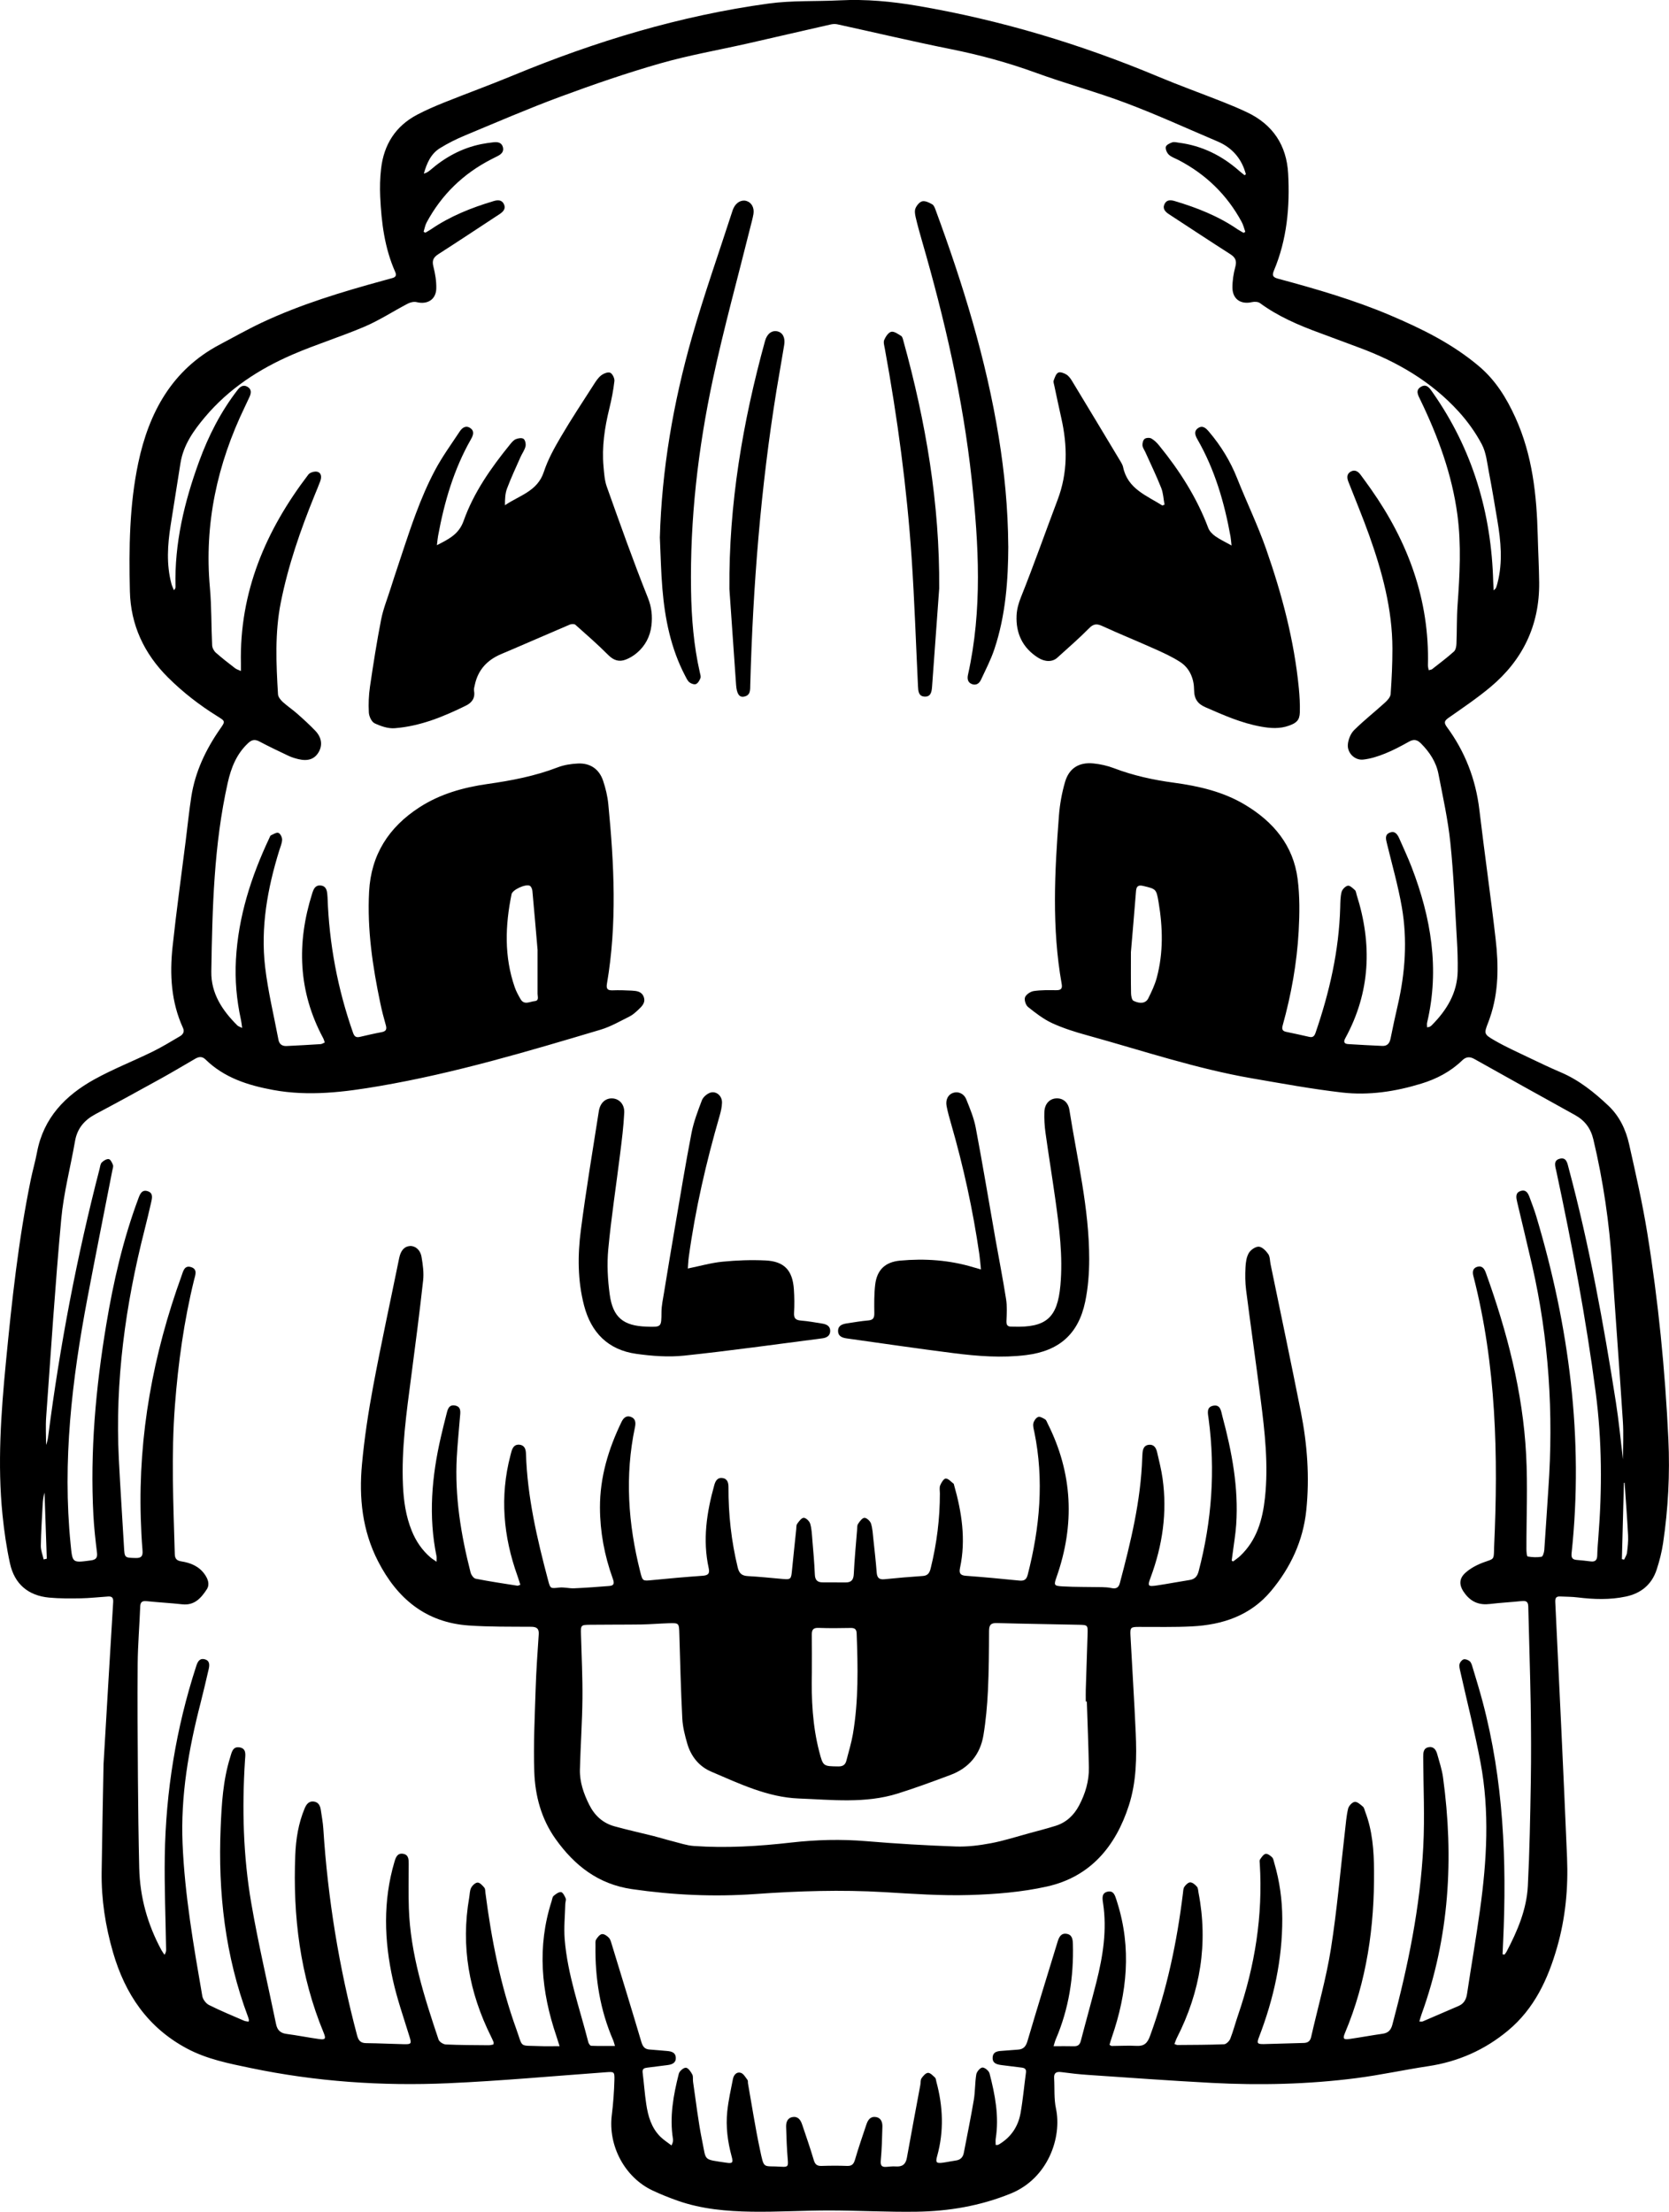 <?xml version="1.0" encoding="UTF-8"?>
<svg id="Layer_1" data-name="Layer 1" xmlns="http://www.w3.org/2000/svg" viewBox="0 0 679.19 900">
  <path d="M42.15,717.57c1.41-23.87,2.62-44.78,3.91-65.69.11-1.75-.49-2.36-2.07-2.26-3.7.24-7.4.67-11.11.74-4.29.08-8.61.1-12.88-.29-8.56-.8-14.11-5.56-15.94-13.92-1.42-6.5-2.37-13.12-3.04-19.74-2.09-20.7-.62-41.32,1.37-61.96,2.42-24.98,5.09-49.91,10.15-74.53.77-3.72,1.84-7.38,2.54-11.11,2.63-13.95,11.52-23.08,23.32-29.61,7.59-4.2,15.74-7.39,23.55-11.21,3.85-1.88,7.54-4.13,11.24-6.31,1.23-.72,2.01-1.81,1.28-3.41-4.84-10.57-5.45-21.75-4.24-33.04,1.53-14.36,3.53-28.66,5.33-42.99.76-6.03,1.37-12.09,2.3-18.1,1.58-10.13,5.88-19.16,11.69-27.51,2.19-3.15,2.24-3.12-1.13-5.21-7.27-4.52-13.98-9.72-20.07-15.78-9.74-9.7-15.17-21.39-15.49-35.04-.41-17.49-.21-35.08,3.41-52.23,4.32-20.46,13.72-37.93,33.2-48.19,5.67-2.99,11.26-6.17,17.06-8.9,15.88-7.47,32.62-12.51,49.5-17.13,1.22-.33,2.44-.68,3.66-1.01,1.35-.37,1.75-1.11,1.16-2.45-4.34-9.75-5.64-20.12-6.12-30.63-.17-3.78-.08-7.62.35-11.38,1.11-9.8,5.85-17.36,14.69-22.01,3.58-1.88,7.31-3.49,11.07-5,9.32-3.73,18.77-7.17,28.04-11.01,33.47-13.85,67.93-24.28,103.86-29.21,9.56-1.31,19.37-.82,29.05-1.31,10.61-.54,21.1.45,31.53,2.23,33.79,5.76,66.39,15.56,97.99,28.8,8.71,3.65,17.62,6.86,26.41,10.33,3.29,1.3,6.57,2.68,9.77,4.2,10.51,4.98,16.1,13.44,16.72,24.95.73,13.53-.47,26.86-5.82,39.51-.95,2.24,0,2.78,1.85,3.28,15.42,4.15,30.75,8.6,45.49,14.85,12.87,5.46,25.35,11.61,36.12,20.72,6.72,5.68,11.17,12.83,14.81,20.84,7,15.39,8.7,31.63,9.12,48.18.16,6.33.51,12.66.58,18.99.18,17.34-6.65,31.54-19.86,42.57-5.36,4.48-11.19,8.41-16.92,12.43-1.66,1.16-2.16,1.91-.82,3.73,7.43,10.07,11.79,21.32,13.27,33.79,2.07,17.53,4.6,35,6.61,52.54,1.24,10.79,1.29,21.6-2.34,32.09-.19.56-.38,1.12-.6,1.67-1.83,4.72-1.96,4.94,2.54,7.53,4.52,2.61,9.31,4.76,14.03,7.02,4.26,2.05,8.54,4.08,12.89,5.94,7.44,3.17,13.6,8.13,19.39,13.6,4.51,4.27,7.09,9.74,8.41,15.64,2.68,11.94,5.41,23.9,7.37,35.97,4.51,27.87,7.29,55.94,8.61,84.14.66,14.12-.08,28.21-2.15,42.2-.54,3.65-1.47,7.29-2.62,10.81-1.98,6.04-6.32,9.63-12.52,10.95-6.53,1.39-13.08,1.15-19.66.35-2.34-.29-4.71-.27-7.07-.38-1.64-.08-2.08.6-2,2.31,1.66,34.67,3.35,69.34,4.79,104.02.51,12.28-.63,24.46-4.04,36.37-3.74,13.06-9.29,25.04-20.01,33.95-9.44,7.85-20.24,12.64-32.43,14.47-9.77,1.47-19.44,3.6-29.23,4.86-19.56,2.52-39.24,2.98-58.92,1.94-16.78-.89-33.54-2.11-50.3-3.25-3.62-.24-7.23-.65-10.83-1.13-2.02-.27-3.1.22-2.97,2.44.24,4.12-.11,8.35.74,12.34,2.5,11.7-3.14,28.45-18.46,34.65-12.41,5.03-25.15,7.18-38.3,7.37-11.81.17-23.63-.49-35.45-.51-10.55,0-21.11.66-31.65.5-10.14-.16-20.27-1.04-29.96-4.43-3.5-1.23-6.97-2.61-10.32-4.19-11.32-5.32-18.15-18.19-16.61-30.65.59-4.76.94-9.56,1.07-14.36.09-3.4-.17-3.35-3.48-3.11-21.39,1.55-42.76,3.52-64.17,4.47-26.99,1.2-53.82-.65-80.38-6.19-8.97-1.87-17.83-3.6-26.01-7.98-15.9-8.52-25.07-22.1-29.99-39.05-3.11-10.71-4.79-21.6-4.64-32.74.21-15.71.55-31.41.78-44.16ZM611.42,795.18c.27.06.54.11.81.17.28-.39.62-.76.84-1.18,4.44-8.44,8.19-17.2,8.68-26.81.71-13.99.96-28.01,1.2-42.02.17-10.55.13-21.12-.04-31.67-.22-13.34-.69-26.67-.99-40-.04-2.01-.95-2.38-2.71-2.19-4.28.45-8.59.66-12.87,1.18-4.14.51-7.36-.64-10.01-3.98-2.49-3.13-2.94-6.06.02-8.72,2.17-1.95,5-3.4,7.78-4.37,3.68-1.28,3.78-.99,3.86-4.87,0-.42,0-.84.03-1.27,1.72-37.1.89-74-8.44-110.25-.41-1.57-.31-3.19,1.58-3.74,2.02-.59,2.92.84,3.5,2.45,8.63,23.95,15.04,48.45,16.39,73.96.68,12.79.09,25.65.12,38.48,0,1.04.16,2.93.49,2.98,1.86.33,3.82.42,5.67.11.52-.09,1.04-1.76,1.11-2.75.61-8.26,1.07-16.52,1.65-24.78,2.16-30.71.25-61.11-6.63-91.16-1.96-8.56-4.05-17.09-6.06-25.65-.41-1.76-.86-3.76,1.43-4.5,2.29-.73,3.09,1.09,3.72,2.83.89,2.46,1.85,4.9,2.6,7.41,13.42,44.81,19.38,90.41,14.4,137.15-.18,1.67.22,2.6,2.01,2.74,1.94.15,3.87.37,5.79.61,1.87.23,2.59-.6,2.64-2.43.06-2.45.25-4.89.45-7.33,1.56-19.68,1.49-39.33-1.07-58.93-3.96-30.26-9.65-60.21-16.02-90.03-.41-1.94-1.41-4.4,1.37-5.13,2.8-.73,3.12,1.9,3.64,3.82,8.4,31.37,14.21,63.28,19.23,95.33,1.18,7.52,1.89,15.12,2.88,23.16,0-5.47.27-10.46-.05-15.41-1.37-21.15-2.98-42.29-4.37-63.44-1.14-17.32-3.62-34.42-7.64-51.31-1.08-4.54-3.47-7.72-7.49-9.94-13.67-7.56-27.32-15.16-40.94-22.8-1.92-1.07-3.41-.92-4.99.61-4.71,4.55-10.36,7.5-16.59,9.41-10.53,3.23-21.36,4.88-32.27,3.62-12.23-1.41-24.36-3.65-36.5-5.74-22.95-3.96-45.01-11.41-67.39-17.59-4.79-1.32-9.59-2.83-14.09-4.9-3.54-1.64-6.73-4.12-9.8-6.58-.94-.75-1.63-2.93-1.21-3.96.47-1.17,2.24-2.32,3.58-2.52,2.98-.44,6.06-.37,9.09-.34,1.89.01,2.6-.56,2.24-2.54-4.06-22.76-2.88-45.62-1.12-68.47.35-4.6,1.19-9.24,2.47-13.67,1.63-5.66,5.71-8.18,11.58-7.59,2.83.28,5.7.93,8.35,1.94,7.87,3,16,4.77,24.32,5.89,10.19,1.38,20.14,3.65,29.08,9.03,11.5,6.91,19.58,16.5,21.33,30.12.9,6.98.82,14.17.43,21.22-.71,13.02-3.02,25.83-6.51,38.4-.39,1.39-.2,2.28,1.39,2.61,3.14.65,6.28,1.33,9.41,2.05,1.47.34,2.1-.28,2.57-1.64,5.69-16.55,9.55-33.45,10.04-51.02.06-2.11.04-4.28.56-6.29.27-1.05,1.53-2.36,2.54-2.56.83-.16,2.05,1.03,2.91,1.82.44.4.47,1.24.68,1.88,6.38,20.09,5.62,39.62-4.63,58.38-.82,1.5-.42,2.27,1.19,2.37,4.63.29,9.26.54,13.89.74,2.05.09,2.97-1.09,3.36-3.04.91-4.56,1.9-9.09,2.94-13.62,3.02-13.15,3.95-26.45,1.65-39.75-1.51-8.71-3.96-17.26-6.05-25.86-.44-1.8-1.03-3.71,1.19-4.54,2.21-.83,3.16.92,3.91,2.62,1.66,3.79,3.42,7.54,4.91,11.4,7.9,20.51,11.49,41.47,6.32,63.3-.14.57-.02,1.2-.02,1.93.62-.13.89-.13,1.09-.24.29-.16.58-.36.81-.6,6.08-6.12,10.41-13.12,10.56-22.04.07-4.3-.07-8.61-.33-12.91-.79-13.14-1.29-26.32-2.66-39.4-.98-9.38-3.04-18.65-4.84-27.93-.94-4.84-3.59-8.85-7.07-12.36-1.56-1.57-2.91-1.89-4.89-.78-3.16,1.77-6.39,3.5-9.75,4.85-2.86,1.15-5.9,2.14-8.94,2.46-3.44.36-6.53-2.74-6.21-6.19.18-2.02,1.13-4.4,2.54-5.8,4.01-3.97,8.47-7.47,12.65-11.28.99-.9,2.14-2.21,2.22-3.41.43-6.15.73-12.31.72-18.47-.02-16.02-4.15-31.26-9.48-46.19-2.61-7.31-5.62-14.49-8.44-21.72-.64-1.65-.71-3.26,1.07-4.18,1.65-.85,2.93.05,3.91,1.37,1.41,1.9,2.79,3.82,4.16,5.75,15.15,21.52,23.9,45.11,23.23,71.75-.02.61.19,1.23.33,2,.65-.19,1.11-.21,1.4-.44,2.99-2.35,6.03-4.63,8.86-7.16.72-.65.98-2.09,1.02-3.19.22-5.23.08-10.47.45-15.68.88-12.23,1.57-24.44-.05-36.67-2.2-16.53-7.88-31.92-15.08-46.83-.88-1.81-2.2-3.94.24-5.35,2.41-1.4,3.66.75,4.82,2.4,16.21,23.11,23.85,48.97,24.58,77.03.03.99.11,1.98.2,3.44.62-.68.85-.83.93-1.04.23-.63.43-1.28.6-1.93,2.22-8.55,1.39-17.1-.06-25.64-1.1-6.49-2.16-12.99-3.41-19.45-.74-3.85-1.11-8.01-2.89-11.38-2.53-4.8-5.8-9.35-9.46-13.37-11.15-12.25-25.11-20.32-40.53-26.02-5.39-1.99-10.76-4.03-16.15-6.01-8.51-3.12-16.79-6.68-24.16-12.09-.78-.57-2.23-.62-3.25-.39-4.52,1.05-7.9-1.2-7.94-5.86-.02-2.83.42-5.74,1.17-8.48.69-2.51,0-3.88-2.1-5.21-8.33-5.32-16.56-10.78-24.84-16.18-1.52-.99-2.77-2.2-1.88-4.15.84-1.85,2.55-1.72,4.17-1.24,9.02,2.69,17.72,6.11,25.55,11.48.79.54,1.67.97,2.5,1.46.22-.15.44-.3.66-.44-.48-1.35-.8-2.78-1.48-4.03-5.96-11.02-14.56-19.36-25.66-25.15-1.35-.7-2.89-1.19-3.97-2.19-.78-.72-1.43-2.22-1.23-3.17.16-.79,1.6-1.51,2.61-1.85.81-.27,1.83.03,2.75.15,9.34,1.21,17.4,5.2,24.43,11.38.72.63,1.49,1.22,2.24,1.83.19-.13.37-.25.56-.38-.24-.74-.45-1.5-.72-2.23-1.99-5.27-5.67-8.93-10.81-11.12-12.36-5.25-24.58-10.85-37.13-15.58-12.07-4.56-24.6-7.91-36.73-12.34-11.39-4.16-22.98-7.3-34.85-9.68-15.39-3.09-30.67-6.71-46-10.06-.87-.19-1.85-.14-2.73.06-11.27,2.55-22.53,5.18-33.81,7.74-11.85,2.68-23.87,4.76-35.54,8.1-13.7,3.92-27.22,8.58-40.6,13.53-13.13,4.86-26.01,10.43-38.95,15.82-3.49,1.46-6.92,3.17-10.13,5.16-3.73,2.31-5.36,6.21-6.54,10.34,1.06-.29,1.86-.79,2.57-1.4,6.05-5.24,12.86-8.98,20.75-10.59,1.65-.34,3.33-.57,5.01-.76,1.71-.2,3.34.05,3.86,2.01.47,1.78-.65,2.84-2.12,3.58-.9.46-1.81.92-2.71,1.38-11.37,5.86-20.15,14.37-26.21,25.64-.62,1.15-.84,2.52-1.24,3.78.23.14.46.27.69.41.76-.46,1.55-.87,2.29-1.37,7.83-5.36,16.51-8.82,25.54-11.51,1.64-.49,3.31-.56,4.17,1.26.86,1.82-.26,3.03-1.69,4-.42.28-.85.55-1.27.83-7.91,5.19-15.79,10.42-23.75,15.53-2.01,1.29-2.62,2.6-2,5.01.74,2.91,1.26,5.99,1.18,8.98-.13,4.5-3.63,6.59-8,5.51-1.11-.27-2.6.08-3.65.64-5.82,3.04-11.37,6.69-17.38,9.27-9.7,4.15-19.84,7.26-29.52,11.45-13.61,5.89-25.88,13.89-35.56,25.39-4.66,5.54-8.81,11.37-9.99,18.77-1.34,8.42-2.68,16.83-4,25.25-1.25,7.98-1.79,15.96.33,23.89.23.88.67,1.71,1.01,2.56.54-.57.65-.98.64-1.39-.46-17.69,3.59-34.53,9.6-50.99,3.82-10.46,8.83-20.27,15.67-29.12,1.12-1.46,2.43-2.24,4.11-1.21,1.61.98,1.43,2.52.74,4.04-.63,1.38-1.28,2.76-1.94,4.13-11.21,23.23-16.53,47.57-14.19,73.46.7,7.8.54,15.68.92,23.52.05,1.03.72,2.29,1.51,2.99,2.52,2.24,5.21,4.29,7.88,6.36.53.41,1.23.58,2.32,1.08,0-1.36.02-2.17,0-2.99-.65-29.15,10.11-54.24,27.45-76.95.65-.86,2.6-1.41,3.66-1.11,1.76.5,1.73,2.29,1.16,3.85-.7,1.9-1.5,3.77-2.26,5.64-5.77,14.19-10.78,28.6-13.78,43.67-2.47,12.41-1.89,24.89-1.14,37.37.06,1.07,1.03,2.28,1.89,3.08,1.86,1.71,4,3.11,5.89,4.79,2.53,2.23,5.04,4.51,7.37,6.94,2.67,2.79,3.04,5.95,1.35,8.8-1.64,2.76-4.3,3.71-8.2,2.78-1.39-.33-2.78-.76-4.07-1.37-3.97-1.87-7.93-3.77-11.81-5.82-1.78-.94-3.03-.76-4.51.61-4.76,4.4-6.98,10.03-8.36,16.16-5.67,25.31-6.27,51.07-6.69,76.83-.15,8.93,4.5,15.9,10.63,21.97.36.36.94.5,1.92.99-.21-1.46-.29-2.43-.5-3.36-1.77-8.05-2.48-16.18-2.03-24.42.95-17.5,6.2-33.81,13.61-49.53.18-.38.33-.92.64-1.06.99-.46,2.25-1.29,3.04-1,.77.29,1.52,1.8,1.5,2.75-.03,1.47-.7,2.93-1.15,4.38-4.79,15.47-7.66,31.27-5.76,47.46,1.17,9.95,3.57,19.76,5.43,29.63.34,1.78,1.52,2.59,3.27,2.51,4.63-.22,9.26-.47,13.89-.77.53-.03,1.04-.41,1.68-.67-.25-.69-.38-1.26-.65-1.76-10.18-18.99-10.86-38.69-4.45-58.94.54-1.7,1.2-3.34,3.32-3.19,2.28.16,2.71,1.95,2.83,3.84.02.34.07.67.08,1.01.65,18.88,4.1,37.24,10.37,55.07.53,1.52,1.22,2.06,2.76,1.7,2.96-.69,5.92-1.38,8.91-1.94,1.78-.34,2.15-1.17,1.67-2.85-.84-2.92-1.6-5.87-2.22-8.84-3.15-15-5.4-30.08-4.58-45.5.8-15.05,8.02-26.2,20.43-34.25,8.46-5.49,17.97-8.14,27.83-9.54,9.73-1.38,19.3-3.21,28.52-6.77,2.55-.98,5.41-1.41,8.16-1.55,5-.25,8.67,2.23,10.28,6.99,1.04,3.1,1.82,6.36,2.13,9.61,2.37,24.35,3.6,48.7-.56,73-.35,2.05.21,2.77,2.3,2.69,2.61-.1,5.24-.02,7.85.12,1.96.11,4.02.34,4.82,2.56.86,2.35-.75,3.84-2.22,5.23-1.1,1.04-2.27,2.1-3.61,2.76-3.84,1.91-7.64,4.12-11.71,5.34-29.62,8.83-59.24,17.66-89.79,22.91-14.47,2.49-28.9,4.32-43.54,1.61-10.2-1.89-19.85-4.94-27.5-12.43-1.34-1.31-2.71-1.1-4.15-.26-4.6,2.67-9.17,5.4-13.82,7.98-8.87,4.9-17.75,9.78-26.71,14.53-4.56,2.42-7.48,5.81-8.38,11.01-1.83,10.56-4.62,21.02-5.6,31.65-2.48,26.82-4.2,53.72-6.14,80.59-.27,3.77-.04,7.58-.04,11.38.53-1.3.75-2.62.92-3.94,4.72-36.57,11.61-72.72,20.86-108.41.23-.9.31-2.01.89-2.59.72-.73,1.95-1.48,2.84-1.36.69.09,1.37,1.46,1.71,2.39.23.63-.11,1.49-.26,2.23-3.39,17.41-6.88,34.8-10.18,52.22-6.24,32.98-10.16,66.12-6.8,99.77.77,7.75.55,7.72,8.29,6.67,2.05-.28,2.7-1.08,2.45-3.15-.61-5.03-1.19-10.07-1.46-15.13-1.39-26.11.96-51.99,5.24-77.72,2.9-17.44,6.86-34.63,13.05-51.24.67-1.8,1.43-3.79,3.86-2.97,2.26.76,1.75,2.79,1.35,4.54-.85,3.7-1.72,7.4-2.66,11.09-7.81,30.62-12.08,61.65-10.49,93.32.6,11.89,1.41,23.78,2.09,35.67.26,4.58.22,4.51,4.82,4.62,2.3.06,2.91-.85,2.73-3.05-.36-4.37-.58-8.77-.71-13.15-1.02-33.97,5.05-66.75,16.59-98.61.68-1.87,1.14-4.44,3.91-3.55,2.73.88,1.66,3.3,1.19,5.2-4.12,16.78-6.47,33.83-7.79,51.04-1.55,20.18-.63,40.35-.06,60.53.05,1.87.8,2.67,2.66,2.96,3.76.58,7.18,1.98,9.49,5.24,1.34,1.89,2.19,4.13.86,6.16-2.3,3.52-5.02,6.62-9.97,6.07-4.78-.53-9.6-.77-14.38-1.27-1.79-.18-2.65.18-2.73,2.18-.29,7.76-.96,15.52-1.03,23.28-.13,15.46-.01,30.91.1,46.37.09,12.24.24,24.49.53,36.73.28,11.86,3.39,23.01,9.05,33.44.36.66.83,1.25,1.24,1.88.58-.88.66-1.53.65-2.17-.2-12.66-.73-25.33-.54-37.99.4-26.35,4.62-52.12,12.77-77.21.55-1.71,1.27-3.41,3.44-2.88,2.2.54,2.04,2.41,1.63,4.14-1.08,4.61-2.13,9.22-3.31,13.8-4.84,18.73-8.11,37.64-7.29,57.09.88,20.91,4.48,41.47,8.03,62.02.23,1.35,1.48,3.01,2.71,3.63,4.67,2.34,9.51,4.33,14.31,6.41.55.24,1.21.25,1.81.37.08-.42.16-.59.13-.74-.09-.41-.2-.82-.35-1.21-9.33-24.84-12.24-50.62-11.14-76.97.4-9.63.95-19.25,3.85-28.55.62-1.98.99-4.61,3.85-4.14,2.9.48,2.35,3.08,2.21,5.15-1.26,19.55-.76,39.07,2.57,58.36,2.84,16.46,6.69,32.75,10.07,49.12.49,2.37,1.72,3.63,4.2,3.96,4.43.59,8.83,1.47,13.26,2.09,2.61.37,2.92-.11,1.89-2.6-9.59-23.16-12.54-47.39-11.54-72.23.26-6.52,1.27-12.95,3.83-19.04.7-1.67,1.72-3.04,3.75-2.76,1.88.26,2.58,1.72,2.82,3.44.35,2.51.85,5.01,1.01,7.53,1.82,28.5,6.4,56.54,13.74,84.14.57,2.14,1.42,3.17,3.72,3.19,5.15.05,10.3.32,15.45.43,2.95.06,3.03-.27,2.17-3.06-2.35-7.66-5.03-15.26-6.76-23.07-3.56-16.03-4.09-32.15.65-48.13.53-1.8,1.2-3.59,3.49-3.22,2.29.37,2.29,2.31,2.29,4.17-.02,5.99-.14,11.99.06,17.98.63,18.57,6.25,36.04,12.09,53.44.31.93,1.92,1.95,2.97,2,5.82.27,11.65.25,17.48.31.63,0,1.26-.19,1.88-.3.04-.45.15-.73.07-.93-.31-.78-.67-1.55-1.04-2.3-8.92-17.92-12.36-36.71-8.88-56.58.23-1.33.19-2.8.78-3.95.5-.96,1.73-2.13,2.65-2.13.92,0,1.98,1.19,2.72,2.08.42.51.36,1.44.46,2.2,2.44,18.81,6.05,37.36,12.52,55.25,2.88,7.96.95,6.66,9.55,7.02,2.56.11,5.13.02,8.09.02-.54-1.7-.89-2.89-1.29-4.06-6.17-18.13-7.93-36.41-1.94-54.97.23-.72.29-1.67.79-2.1.87-.74,2.07-1.66,3.02-1.56.74.08,1.48,1.55,1.9,2.53.26.61-.13,1.48-.15,2.24-.12,4.8-.63,9.64-.25,14.4,1.15,14.42,6.09,28.02,9.62,41.92.14.57.75,1.44,1.16,1.45,3.13.12,6.27.07,9.68.07-.35-1.15-.47-1.73-.7-2.26-5.35-12.3-7.43-25.22-7.23-38.56.01-.84-.14-1.84.26-2.48.56-.92,1.48-2.09,2.38-2.21.89-.12,2.15.74,2.85,1.52.68.77.93,1.97,1.25,3.01,4,13.08,8.02,26.16,11.91,39.27.55,1.85,1.3,3.02,3.32,3.15,2.35.16,4.69.41,7.04.59,1.8.14,3.53.53,3.67,2.68.14,2.17-1.48,2.82-3.3,3.06-2.76.37-5.53.71-8.29,1.05-1.2.15-2.1.41-1.9,2,.54,4.27.83,8.58,1.47,12.83.73,4.9,2.08,9.63,5.73,13.26,1.36,1.35,3.03,2.39,4.56,3.57.6-1.22.69-1.95.58-2.65-1.44-9.05.18-17.85,2.39-26.56.27-1.05,1.91-2.46,2.87-2.42.93.04,2,1.61,2.6,2.73.44.81.17,1.99.32,2.99,1.2,8.09,2.1,16.25,3.75,24.25,1.67,8.07.21,7.23,9.78,8.68,2.55.39,2.86,0,2.17-2.57-1.63-6.01-2.43-12.13-1.78-18.32.47-4.43,1.44-8.82,2.31-13.2.32-1.62,1.51-3.02,3.21-2.48,1.1.35,1.89,1.81,2.7,2.87.27.35.13.99.22,1.48,1.58,8.89,2.94,17.83,4.82,26.66,1.83,8.61,1.12,6.65,8.8,7.2,2.65.19,2.78-.28,2.56-2.89-.38-4.44-.55-8.9-.67-13.36-.05-1.87.54-3.67,2.73-3.98,2.17-.31,3.19,1.25,3.79,3.04,1.62,4.79,3.29,9.58,4.72,14.43.53,1.79,1.31,2.49,3.17,2.43,3.46-.11,6.93-.14,10.38,0,2.03.08,2.73-.79,3.27-2.63,1.39-4.78,3.02-9.49,4.6-14.21.6-1.78,1.58-3.36,3.76-3.07,2.19.29,2.81,2.07,2.76,3.95-.11,4.54-.23,9.09-.65,13.61-.19,2.04.2,2.9,2.29,2.73,1.26-.1,2.54-.26,3.79-.17,2.65.2,4.07-.85,4.54-3.54,1.76-9.89,3.64-19.75,5.47-29.63.17-.91.02-2.01.49-2.71.64-.95,1.7-2.16,2.63-2.2.94-.04,2,1.13,2.86,1.93.37.35.38,1.09.54,1.66,2.72,10.07,3.14,20.15.32,30.28-.73,2.62-.33,3.04,2.38,2.67,1.76-.24,3.49-.64,5.24-.88,1.85-.25,2.88-1.32,3.22-3.07,1.39-7.21,2.87-14.4,4.09-21.64.57-3.4.43-6.93,1-10.33.19-1.11,1.57-2.73,2.49-2.79.95-.06,2.63,1.34,2.9,2.38,2.25,8.69,3.95,17.48,2.52,26.54-.13.83-.02,1.71-.02,2.58.48,0,.65.04.8,0,.24-.07.48-.18.69-.31,4.77-2.89,7.65-7.2,8.62-12.58.98-5.47,1.46-11.04,2.21-16.56.21-1.55-.64-1.89-1.87-2.04-2.6-.3-5.2-.64-7.79-.97-1.92-.24-3.99-.59-3.9-3.05.1-2.63,2.31-2.7,4.31-2.82,2.02-.13,4.03-.33,6.04-.46,2.25-.15,3.21-1.35,3.85-3.54,3.98-13.53,8.15-27,12.28-40.49.55-1.79,1.43-3.47,3.67-3.08,2.21.38,2.46,2.23,2.51,4.11.37,13.44-1.64,26.44-6.98,38.84-.31.72-.48,1.5-.88,2.77,3.09,0,5.69-.05,8.29.02,1.64.04,2.41-.67,2.81-2.24,2.06-7.93,4.29-15.82,6.3-23.76,2.69-10.62,4.41-21.35,2.72-32.35-.29-1.91-.58-4.01,1.86-4.55,2.47-.55,3.02,1.57,3.61,3.36.11.32.2.65.3.97,5.89,18.59,4.06,36.86-2.2,54.96-.35,1-.63,2.02-.93,3.02.46.26.67.48.88.48,3.38-.01,6.76-.23,10.12-.04,3.05.17,4.41-1.09,5.45-3.93,6.9-18.83,11-38.29,13.43-58.14.11-.92.12-1.98.6-2.68.56-.81,1.61-1.83,2.41-1.79.94.04,2.01.97,2.7,1.78.49.57.47,1.59.63,2.41,4,20.7.74,40.32-8.77,59.02-.4.78-.66,1.63-1.03,2.56.61.21.92.41,1.22.41,6.33-.05,12.67-.04,18.99-.3.89-.04,2.14-1.29,2.52-2.25,1.23-3.14,2.07-6.43,3.17-9.62,6.85-19.96,10.12-40.43,8.84-61.56-.04-.59-.19-1.33.09-1.74.61-.9,1.36-2.08,2.25-2.3.75-.18,1.94.68,2.65,1.38.54.54.67,1.52.91,2.33,2.18,7.43,3.23,15.01,3.25,22.75.03,16.61-3.49,32.52-9.42,47.96-1.02,2.64-.82,3.03,1.92,2.98,5.4-.11,10.8-.34,16.21-.46,1.69-.04,2.65-.73,3.03-2.42,2.71-11.94,6.12-23.77,8.04-35.84,2.51-15.83,3.85-31.84,5.71-47.77.36-3.1.58-6.25,1.29-9.27.26-1.14,1.63-2.64,2.67-2.8,1.02-.15,2.36,1.09,3.37,1.94.52.44.65,1.35.92,2.06,2.95,7.71,3.54,15.8,3.6,23.93.18,22.77-2.93,44.98-11.84,66.13-.96,2.28-.6,2.78,1.87,2.42,4.51-.65,9-1.49,13.51-2.13,2.23-.32,3.33-1.5,3.91-3.65,6.37-23.8,11.33-47.88,12.59-72.52.62-12.12.03-24.3-.03-36.46,0-1.79.09-3.59,2.23-3.97,2.1-.38,3.03,1.19,3.5,2.92.85,3.09,1.9,6.17,2.33,9.33,4.48,32.8,2.63,65.06-8.74,96.44-.33.9-.56,1.83-.89,2.92.71,0,1.07.1,1.34-.01,4.89-2.09,9.77-4.19,14.64-6.31,2.14-.93,3.08-2.63,3.43-4.92,1.72-11.44,3.7-22.85,5.29-34.31,2.76-19.91,3.93-39.91.2-59.81-2.33-12.44-5.48-24.73-8.24-37.09-.22-.98-.51-2.06-.3-2.98.18-.76.96-1.71,1.66-1.92.7-.2,1.81.22,2.44.74.59.48.89,1.42,1.12,2.21,1.41,4.69,2.86,9.37,4.12,14.1,8.56,32.11,9.93,64.84,8.4,97.81-.08,1.71-.16,3.42-.23,5.13ZM460.22,387.31c0,6.4-.05,11.63.05,16.85.02,1.07.32,2.75,1.01,3.08,2.8,1.35,5.03.95,6-1,1.34-2.7,2.67-5.48,3.45-8.38,2.74-10.2,2.48-20.53.73-30.85-.9-5.28-1.02-5.27-6.16-6.51-1.92-.46-2.83-.05-3,2.03-.68,8.64-1.44,17.28-2.07,24.78ZM218.78,386.72c-.62-7.13-1.33-15.68-2.13-24.23-.07-.73-.48-1.77-1.04-2.06-1.68-.87-7.06,1.61-7.43,3.4-2.61,12.74-3.05,25.43,1.31,37.93.58,1.66,1.45,3.23,2.33,4.76,1.49,2.59,3.77,1.03,5.7.85,1.97-.19,1.24-1.83,1.24-2.99.02-5.39,0-10.79,0-17.65ZM661.12,603.33c-.09.01-.19.03-.28.04-.27,10.35-.55,20.7-.82,31.05l.91.19c.41-.93,1.05-1.84,1.17-2.81.29-2.33.56-4.71.44-7.05-.37-7.15-.93-14.29-1.42-21.43ZM17.76,634.53l1.28-.29-.92-26.92c-.48,1.67-.68,3.34-.76,5.01-.29,5.54-.67,11.08-.75,16.63-.03,1.85.74,3.71,1.15,5.57Z" style="fill: #000; stroke-width: 0px;"/>
  <path d="M177.66,635.5c0-1.23.08-1.74-.01-2.21-3.36-16.31-1.96-32.44,1.74-48.49.7-3.04,1.45-6.08,2.23-9.11.48-1.88.86-4.25,3.48-3.8,2.8.47,2.22,2.93,2.06,4.93-.42,5.39-.99,10.77-1.28,16.16-.86,15.94,1.69,31.49,5.62,46.86.25.99,1.23,2.37,2.07,2.54,5.62,1.11,11.3,1.95,16.96,2.84.29.05.62-.18,1.22-.37-.4-1.24-.75-2.42-1.16-3.58-5.77-16.07-7.25-32.39-2.88-49.05.13-.49.26-.98.39-1.47.45-1.68,1.27-3.09,3.25-2.91,2.14.2,2.64,1.88,2.69,3.68.55,17.61,4.53,34.63,9.02,51.55.91,3.43.92,3.3,4.54,2.91,1.97-.21,4.01.38,6.01.3,4.8-.21,9.6-.57,14.39-.95,2.28-.18,1.86-1.62,1.32-3.12-3.34-9.3-5.14-18.87-5.17-28.78-.03-12.37,3.44-23.82,8.76-34.83.76-1.58,1.92-2.76,3.79-2.09,2,.71,2.06,2.46,1.69,4.24-4.17,19.76-2.77,39.31,2.13,58.73,1,3.94.96,3.85,4.92,3.46,6.8-.67,13.62-1.28,20.44-1.76,2.2-.15,3.03-.79,2.52-3.1-2.52-11.47-.83-22.68,2.27-33.78.46-1.66,1.27-3.14,3.24-2.91,2.12.25,2.55,1.95,2.54,3.78-.05,11.03,1.16,21.91,3.76,32.64.57,2.37,1.66,3.37,4.11,3.5,4.8.25,9.59.78,14.39,1.19,2.98.26,3.24-.02,3.54-3.09.56-5.72,1.17-11.43,1.77-17.14.08-.76-.02-1.67.38-2.22.72-1,1.73-2.42,2.65-2.45.9-.02,2.34,1.34,2.64,2.36.62,2.07.7,4.32.88,6.51.4,4.71.83,9.43,1.02,14.15.09,2.28,1,3.24,3.18,3.24,3.12,0,6.24,0,9.36.03,2.3.02,3.19-1.04,3.31-3.4.29-5.99.86-11.96,1.34-17.93.07-.84-.03-1.84.39-2.47.67-1.02,1.7-2.45,2.61-2.48.9-.03,2.35,1.32,2.67,2.34.65,2.06.74,4.31.98,6.49.48,4.45.99,8.9,1.33,13.36.16,2.13.94,3.02,3.16,2.79,5.21-.53,10.43-.98,15.65-1.33,2.18-.15,2.77-1.49,3.2-3.26,2.45-9.97,3.72-20.09,3.71-30.36,0-1.1-.26-2.31.13-3.26.45-1.11,1.47-2.77,2.26-2.77,1.06,0,2.14,1.32,3.19,2.1.11.08.12.31.17.47,3.16,11.09,4.9,22.28,2.45,33.76-.46,2.14.04,3.08,2.39,3.25,7.24.53,14.47,1.21,21.69,1.94,1.95.2,2.94-.34,3.45-2.31,4.94-19.22,6.73-38.58,2.69-58.21-.24-1.15-.63-2.41-.38-3.49.23-.99,1.06-2.22,1.94-2.55.73-.28,1.98.44,2.85.97.5.31.73,1.1,1.03,1.7,10.21,20.28,11.12,41.11,3.63,62.42-1.17,3.34-1.15,3.63,2.45,3.84,5.36.3,10.75.2,16.12.31,1.26.03,2.54.1,3.76.37,1.81.39,2.9-.09,3.4-1.97,4.45-16.76,8.55-33.57,9.12-51.02.02-.59.05-1.18.1-1.77.12-1.71.58-3.31,2.56-3.54,2.12-.24,3,1.29,3.4,3.05.81,3.54,1.72,7.07,2.22,10.66,1.95,13.86-.03,27.27-4.88,40.32-1.29,3.48-1.12,3.76,2.65,3.2,4.42-.66,8.82-1.52,13.24-2.21,2.13-.33,3.13-1.49,3.67-3.56,5.36-20.43,6.85-41.1,4.05-62.06-.27-2.04-1.02-4.71,1.84-5.29,3.09-.63,3.23,2.29,3.78,4.33,3.87,14.42,6.63,29,5.61,44.03-.27,4.03-.98,8.04-1.49,12.06-.11.87-.23,1.73-.34,2.6.19.12.38.23.57.35.96-.74,1.99-1.4,2.86-2.23,6.81-6.43,9.15-14.8,10.11-23.71,1.44-13.38-.04-26.66-1.74-39.9-1.91-14.91-4.04-29.79-5.95-44.7-.38-3-.39-6.08-.24-9.1.1-1.99.38-4.18,1.34-5.84.75-1.29,2.71-2.67,4.07-2.61,1.36.07,2.93,1.67,3.84,2.99.75,1.09.67,2.74.96,4.15,4.12,20.02,8.35,40.02,12.32,60.06,2.63,13.24,3.6,26.65,2.21,40.09-1.28,12.34-6.34,23.21-14.27,32.73-8.4,10.09-19.72,13.85-32.29,14.49-7.16.37-14.34.19-21.52.21-3.37.01-3.64.17-3.46,3.6.69,13.16,1.55,26.3,2.13,39.46.44,9.98.31,20.01-2.8,29.63-5.38,16.65-15.68,28.99-33.25,32.93-10.31,2.31-21.06,3.16-31.65,3.48-11.53.34-23.12-.5-34.66-1.18-17.49-1.03-34.95-.47-52.4.77-16.83,1.2-33.54.43-50.26-2-13.69-2-23.33-9.57-31.02-20.33-5.84-8.17-8.38-17.63-8.71-27.42-.38-11.2.2-22.44.55-33.65.23-7.42.77-14.84,1.26-22.26.16-2.37-.82-3.06-3.09-3.08-8.44-.06-16.89.06-25.3-.52-17.53-1.19-29.18-10.91-37-26.14-6.42-12.5-7.8-25.84-6.54-39.46.98-10.65,2.6-21.28,4.57-31.81,3.26-17.43,7.04-34.76,10.58-52.14.62-3.03,2.09-4.71,4.35-4.86,2.16-.14,4.23,1.49,4.74,4.44.54,3.13.99,6.42.65,9.54-1.44,13.09-3.15,26.15-4.86,39.21-1.92,14.66-4.01,29.3-3.35,44.15.28,6.36,1.17,12.61,3.59,18.57,1.71,4.22,4.21,7.89,7.68,10.86.6.52,1.3.91,2.46,1.72ZM442.31,692.36c-.15,0-.3,0-.46,0,0-1.6-.04-3.21,0-4.81.23-7.51.5-15.01.73-22.52.12-3.78.09-3.83-3.55-3.91-11.13-.24-22.26-.38-33.39-.7-2.52-.07-3.14.88-3.15,3.24-.03,8.11-.07,16.22-.46,24.31-.3,6.06-.84,12.14-1.83,18.11-1.3,7.85-5.93,13.35-13.42,16.15-7.11,2.66-14.25,5.3-21.49,7.57-13.2,4.13-26.84,2.52-40.25,2.01-12.64-.49-24.15-6.04-35.64-10.94-4.96-2.12-8.22-6.23-9.73-11.42-.96-3.3-1.83-6.74-2.01-10.15-.59-11.46-.87-22.94-1.21-34.42-.13-4.47-.07-4.52-4.43-4.38-3.71.12-7.41.44-11.12.5-6.91.1-13.83.03-20.75.12-3.85.05-3.82.14-3.72,3.99.23,8.68.68,17.37.59,26.05-.1,9.62-.78,19.23-1.03,28.85-.13,5.08,1.52,9.79,3.77,14.31,2.19,4.4,5.54,7.49,10.26,8.8,5.28,1.47,10.64,2.63,15.96,3.97,2.61.66,5.18,1.48,7.79,2.13,2.84.71,5.68,1.71,8.57,1.91,13.27.94,26.5.1,39.68-1.4,10.19-1.16,20.33-1.41,30.57-.55,12.1,1.02,24.24,1.73,36.37,2.16,4.75.17,9.6-.45,14.29-1.33,5.19-.97,10.26-2.62,15.37-4.01,3.66-.99,7.34-1.94,10.96-3.07,4.32-1.36,7.4-4.24,9.52-8.23,2.58-4.86,4.12-10.03,4.01-15.54-.17-8.94-.54-17.88-.83-26.83ZM330.38,680.62c-.24,10.83.27,21.63,3.02,32.18,1.55,5.97,1.63,5.88,7.75,5.96,1.88.03,2.86-.69,3.29-2.38.91-3.6,2.02-7.16,2.65-10.81,2.31-13.57,2.03-27.26,1.52-40.95-.07-1.84-.91-2.23-2.55-2.2-4.3.08-8.62.14-12.92-.03-2.19-.09-2.81.75-2.78,2.77.07,5.15.02,10.3.02,15.45Z" style="fill: #000; stroke-width: 0px;"/>
  <path d="M177.78,221.85c4.97-2.54,8.97-4.51,10.88-9.89,4.11-11.56,11.14-21.56,18.84-31.05.68-.84,1.45-1.8,2.4-2.21.95-.41,2.49-.63,3.17-.12.68.51,1.01,2.12.78,3.07-.37,1.52-1.39,2.87-2.04,4.34-1.87,4.24-3.85,8.45-5.48,12.79-.77,2.05-.85,4.37-.84,6.8,5.83-3.99,13.22-5.63,15.81-13.55,1.64-5,4.27-9.75,6.96-14.32,4.23-7.21,8.85-14.18,13.36-21.22.86-1.34,1.77-2.77,3-3.73.99-.77,2.76-1.5,3.69-1.1.93.4,1.85,2.29,1.72,3.41-.43,3.76-1.17,7.51-2.07,11.19-1.91,7.76-3.08,15.59-2.36,23.59.25,2.76.42,5.64,1.34,8.21,5.39,15.11,10.74,30.24,16.7,45.13,1.57,3.92,1.91,7.57,1.45,11.41-.52,4.38-2.53,8.25-5.98,11.13-1.33,1.11-2.9,2.07-4.52,2.68-2.68,1.01-4.9.29-7.05-1.87-4.28-4.3-8.86-8.3-13.4-12.33-.45-.39-1.62-.34-2.27-.06-9.32,3.96-18.58,8.05-27.9,11.99-5.7,2.41-9.43,6.39-10.74,12.51-.17.82-.46,1.69-.32,2.47.53,2.92-.9,4.81-3.25,5.97-9.2,4.54-18.68,8.42-29.02,9.22-2.7.21-5.7-.82-8.21-2.01-1.23-.59-2.25-2.82-2.33-4.37-.2-3.52-.04-7.11.47-10.6,1.34-9.11,2.76-18.21,4.53-27.24.85-4.35,2.57-8.54,3.9-12.79.45-1.45.91-2.9,1.39-4.33,2.91-8.63,5.62-17.34,8.8-25.87,2.27-6.08,4.82-12.11,7.87-17.83,2.92-5.48,6.61-10.55,10.04-15.74.99-1.5,2.49-2.58,4.29-1.34,1.8,1.24,1.17,2.96.28,4.51-7,12.27-10.87,25.6-13.4,39.39-.19,1.04-.27,2.11-.47,3.75Z" style="fill: #000; stroke-width: 0px;"/>
  <path d="M473.9,205.35c-.43-2.27-.51-4.68-1.34-6.79-1.96-4.93-4.28-9.73-6.46-14.57-.41-.92-1.11-1.82-1.18-2.77-.07-.88.25-2.15.88-2.64.62-.48,2.03-.55,2.74-.15,1.21.68,2.28,1.75,3.17,2.85,8.31,10.21,15.34,21.19,20,33.59.49,1.29,1.69,2.5,2.85,3.32,1.88,1.33,4.01,2.32,6.61,3.77-.19-1.66-.24-2.64-.41-3.59-2.5-13.88-6.4-27.29-13.48-39.61-.9-1.56-1.54-3.28.22-4.53,1.91-1.35,3.28.01,4.49,1.44,4.85,5.71,8.7,11.99,11.47,18.98,3.83,9.65,8.38,19.03,11.8,28.81,6.41,18.34,11.4,37.09,13.29,56.53.32,3.27.5,6.57.41,9.85-.09,3.24-1.38,4.33-4.37,5.41-3.81,1.38-7.52,1.11-11.42.41-8-1.43-15.32-4.69-22.66-7.9-2.93-1.28-4.56-3.21-4.58-7.01-.02-4.38-1.66-8.79-5.64-11.37-3.23-2.1-6.79-3.72-10.32-5.3-7.08-3.18-14.28-6.08-21.33-9.32-2.24-1.03-3.59-1.01-5.44.87-4.14,4.2-8.61,8.06-12.99,12.03-1.89,1.71-4.92,1.77-7.8-.06-6.25-3.97-9.05-9.86-8.72-17.16.12-2.56.79-4.98,1.81-7.52,5.24-13.08,9.91-26.4,14.9-39.58,4.13-10.91,4.02-21.96,1.51-33.15-1-4.45-1.94-8.91-2.89-13.37-.14-.66-.43-1.43-.23-1.99.43-1.17.9-2.7,1.83-3.2.78-.42,2.39.17,3.35.77.96.59,1.71,1.65,2.31,2.65,6.65,10.96,13.25,21.95,19.85,32.94.39.65.76,1.36.91,2.08,1.84,8.86,9.56,11.55,15.97,15.62.29-.11.59-.22.88-.33Z" style="fill: #000; stroke-width: 0px;"/>
  <path d="M399.2,516.54c-.25-2.36-.39-4.27-.66-6.16-2.61-18-6.47-35.72-11.52-53.19-.68-2.35-1.35-4.72-1.81-7.12-.5-2.63.65-4.73,2.66-5.39,2.05-.68,4.37.23,5.36,2.68,1.51,3.74,3.09,7.56,3.84,11.5,2.84,15.01,5.34,30.09,7.99,45.14,1.45,8.22,3.07,16.41,4.36,24.65.45,2.88.28,5.88.15,8.82-.07,1.67.42,2.39,2.07,2.33.25-.01.51.01.76.02,13.34.42,17.94-3.55,19.13-16.87,1.06-11.78-.46-23.44-2.09-35.08-1.27-9.03-2.74-18.03-4-27.07-.38-2.75-.53-5.56-.44-8.33.1-3.2,2-5.27,4.56-5.52,2.78-.27,5.11,1.38,5.63,4.69,3.17,20.17,8.07,40.13,8.05,60.7,0,5.79-.45,11.69-1.63,17.34-2.76,13.19-10.64,20.03-24,21.7-9.89,1.24-19.75.46-29.56-.78-14.49-1.83-28.94-3.97-43.41-5.99-1.87-.26-3.63-.85-3.59-3.14.04-2.14,1.76-2.7,3.5-2.97,2.92-.46,5.84-.95,8.78-1.21,1.97-.17,2.49-1.01,2.47-2.91-.05-3.88-.1-7.79.35-11.63.71-6.02,4.06-9.24,10.12-9.8,10.09-.93,20.07-.24,29.83,2.7.85.26,1.71.49,3.08.88Z" style="fill: #000; stroke-width: 0px;"/>
  <path d="M279.88,516.16c4.97-1.01,9.54-2.33,14.19-2.78,5.78-.57,11.64-.77,17.43-.5,7.64.35,11.04,4.02,11.56,11.7.22,3.2.25,6.42.07,9.62-.13,2.23.67,2.96,2.8,3.14,2.94.24,5.86.76,8.77,1.24,1.69.28,3.18,1.02,3.15,3.02-.03,1.98-1.51,2.75-3.21,2.97-18.76,2.42-37.49,5.06-56.29,7.04-6.38.67-13.02.16-19.42-.73-11.41-1.6-18.37-8.59-21.25-19.68-2.64-10.14-2.63-20.48-1.3-30.72,2.09-16.16,4.79-32.24,7.31-48.34.54-3.43,2.75-5.34,5.52-5.2,2.74.14,4.98,2.37,4.82,5.8-.27,5.64-.99,11.26-1.69,16.86-1.6,12.9-3.59,25.77-4.81,38.7-.57,6.08-.24,12.35.59,18.42,1.28,9.38,5.59,12.78,14.99,13.09,6.14.21,6.02.21,6.08-5.98.02-2.58.59-5.17,1.01-7.74,1.47-8.99,2.96-17.98,4.5-26.96,2.18-12.73,4.26-25.49,6.72-38.17.88-4.52,2.57-8.91,4.21-13.24.47-1.24,1.87-2.48,3.13-3.01,2.5-1.03,5.12,1.05,5.06,3.96-.04,1.83-.49,3.68-1,5.45-5.46,18.85-9.86,37.92-12.53,57.38-.21,1.54-.26,3.1-.39,4.65Z" style="fill: #000; stroke-width: 0px;"/>
  <path d="M410.32,222.31c-.06,13.37-.99,27.94-5.71,41.97-1.42,4.22-3.5,8.22-5.38,12.27-.69,1.5-1.95,2.47-3.7,1.81-1.75-.66-1.97-2.2-1.61-3.81,5.88-26.38,4.4-52.92,1.52-79.44-3.58-33.02-11.02-65.26-20.25-97.12-.92-3.16-1.8-6.34-2.55-9.55-.28-1.2-.52-2.66-.07-3.71.5-1.18,1.68-2.61,2.78-2.83,1.23-.25,2.82.55,4.04,1.26.69.4,1.06,1.49,1.38,2.35,11.08,30.09,20.54,60.64,25.67,92.38,2.31,14.28,3.75,28.64,3.87,44.42Z" style="fill: #000; stroke-width: 0px;"/>
  <path d="M268.52,218.85c.77-27.81,5.48-54.99,13.06-81.63,4.92-17.28,10.94-34.25,16.47-51.36.13-.4.28-.8.46-1.18,1.09-2.33,3.25-3.52,5.28-2.9,2.04.62,3.25,2.75,2.82,5.32-.31,1.83-.84,3.62-1.28,5.42-5.11,20.56-10.78,41.01-15.21,61.72-6.05,28.3-9.37,56.99-8.9,86.01.18,11.25,1.08,22.44,3.59,33.44.17.73.47,1.61.23,2.23-.36.93-.99,2.07-1.8,2.42-.69.3-2.01-.15-2.69-.71-.8-.66-1.27-1.76-1.78-2.73-5.77-11.06-8.18-23.03-9.21-35.31-.58-6.89-.7-13.82-1.03-20.74Z" style="fill: #000; stroke-width: 0px;"/>
  <path d="M382.2,239.49c-.96,13.3-1.92,26.6-2.9,39.89-.15,2.02-.45,4.22-3.08,4.07-2.44-.14-2.55-2.27-2.65-4.2-.84-17.37-1.41-34.75-2.58-52.1-1.93-28.66-5.77-57.1-10.93-85.36-.21-1.15-.64-2.52-.23-3.47.57-1.33,1.68-3.04,2.85-3.31,1.17-.27,2.79.9,4.05,1.7.52.33.71,1.31.91,2.03,9.13,32.95,14.82,66.38,14.56,100.73Z" style="fill: #000; stroke-width: 0px;"/>
  <path d="M296.83,239.71c-.29-34.44,5.4-67.95,14.5-100.99.81-2.94,2.8-4.39,5.03-3.89,2.13.48,3.25,2.52,2.77,5.49-.99,6.17-2.13,12.31-3.13,18.47-6.43,39.65-9.58,79.59-10.68,119.72-.06,2.09.24,4.49-2.66,4.97-1.89.31-2.87-1.28-3.12-4.88-.92-12.96-1.81-25.93-2.71-38.89Z" style="fill: #000; stroke-width: 0px;"/>
</svg>